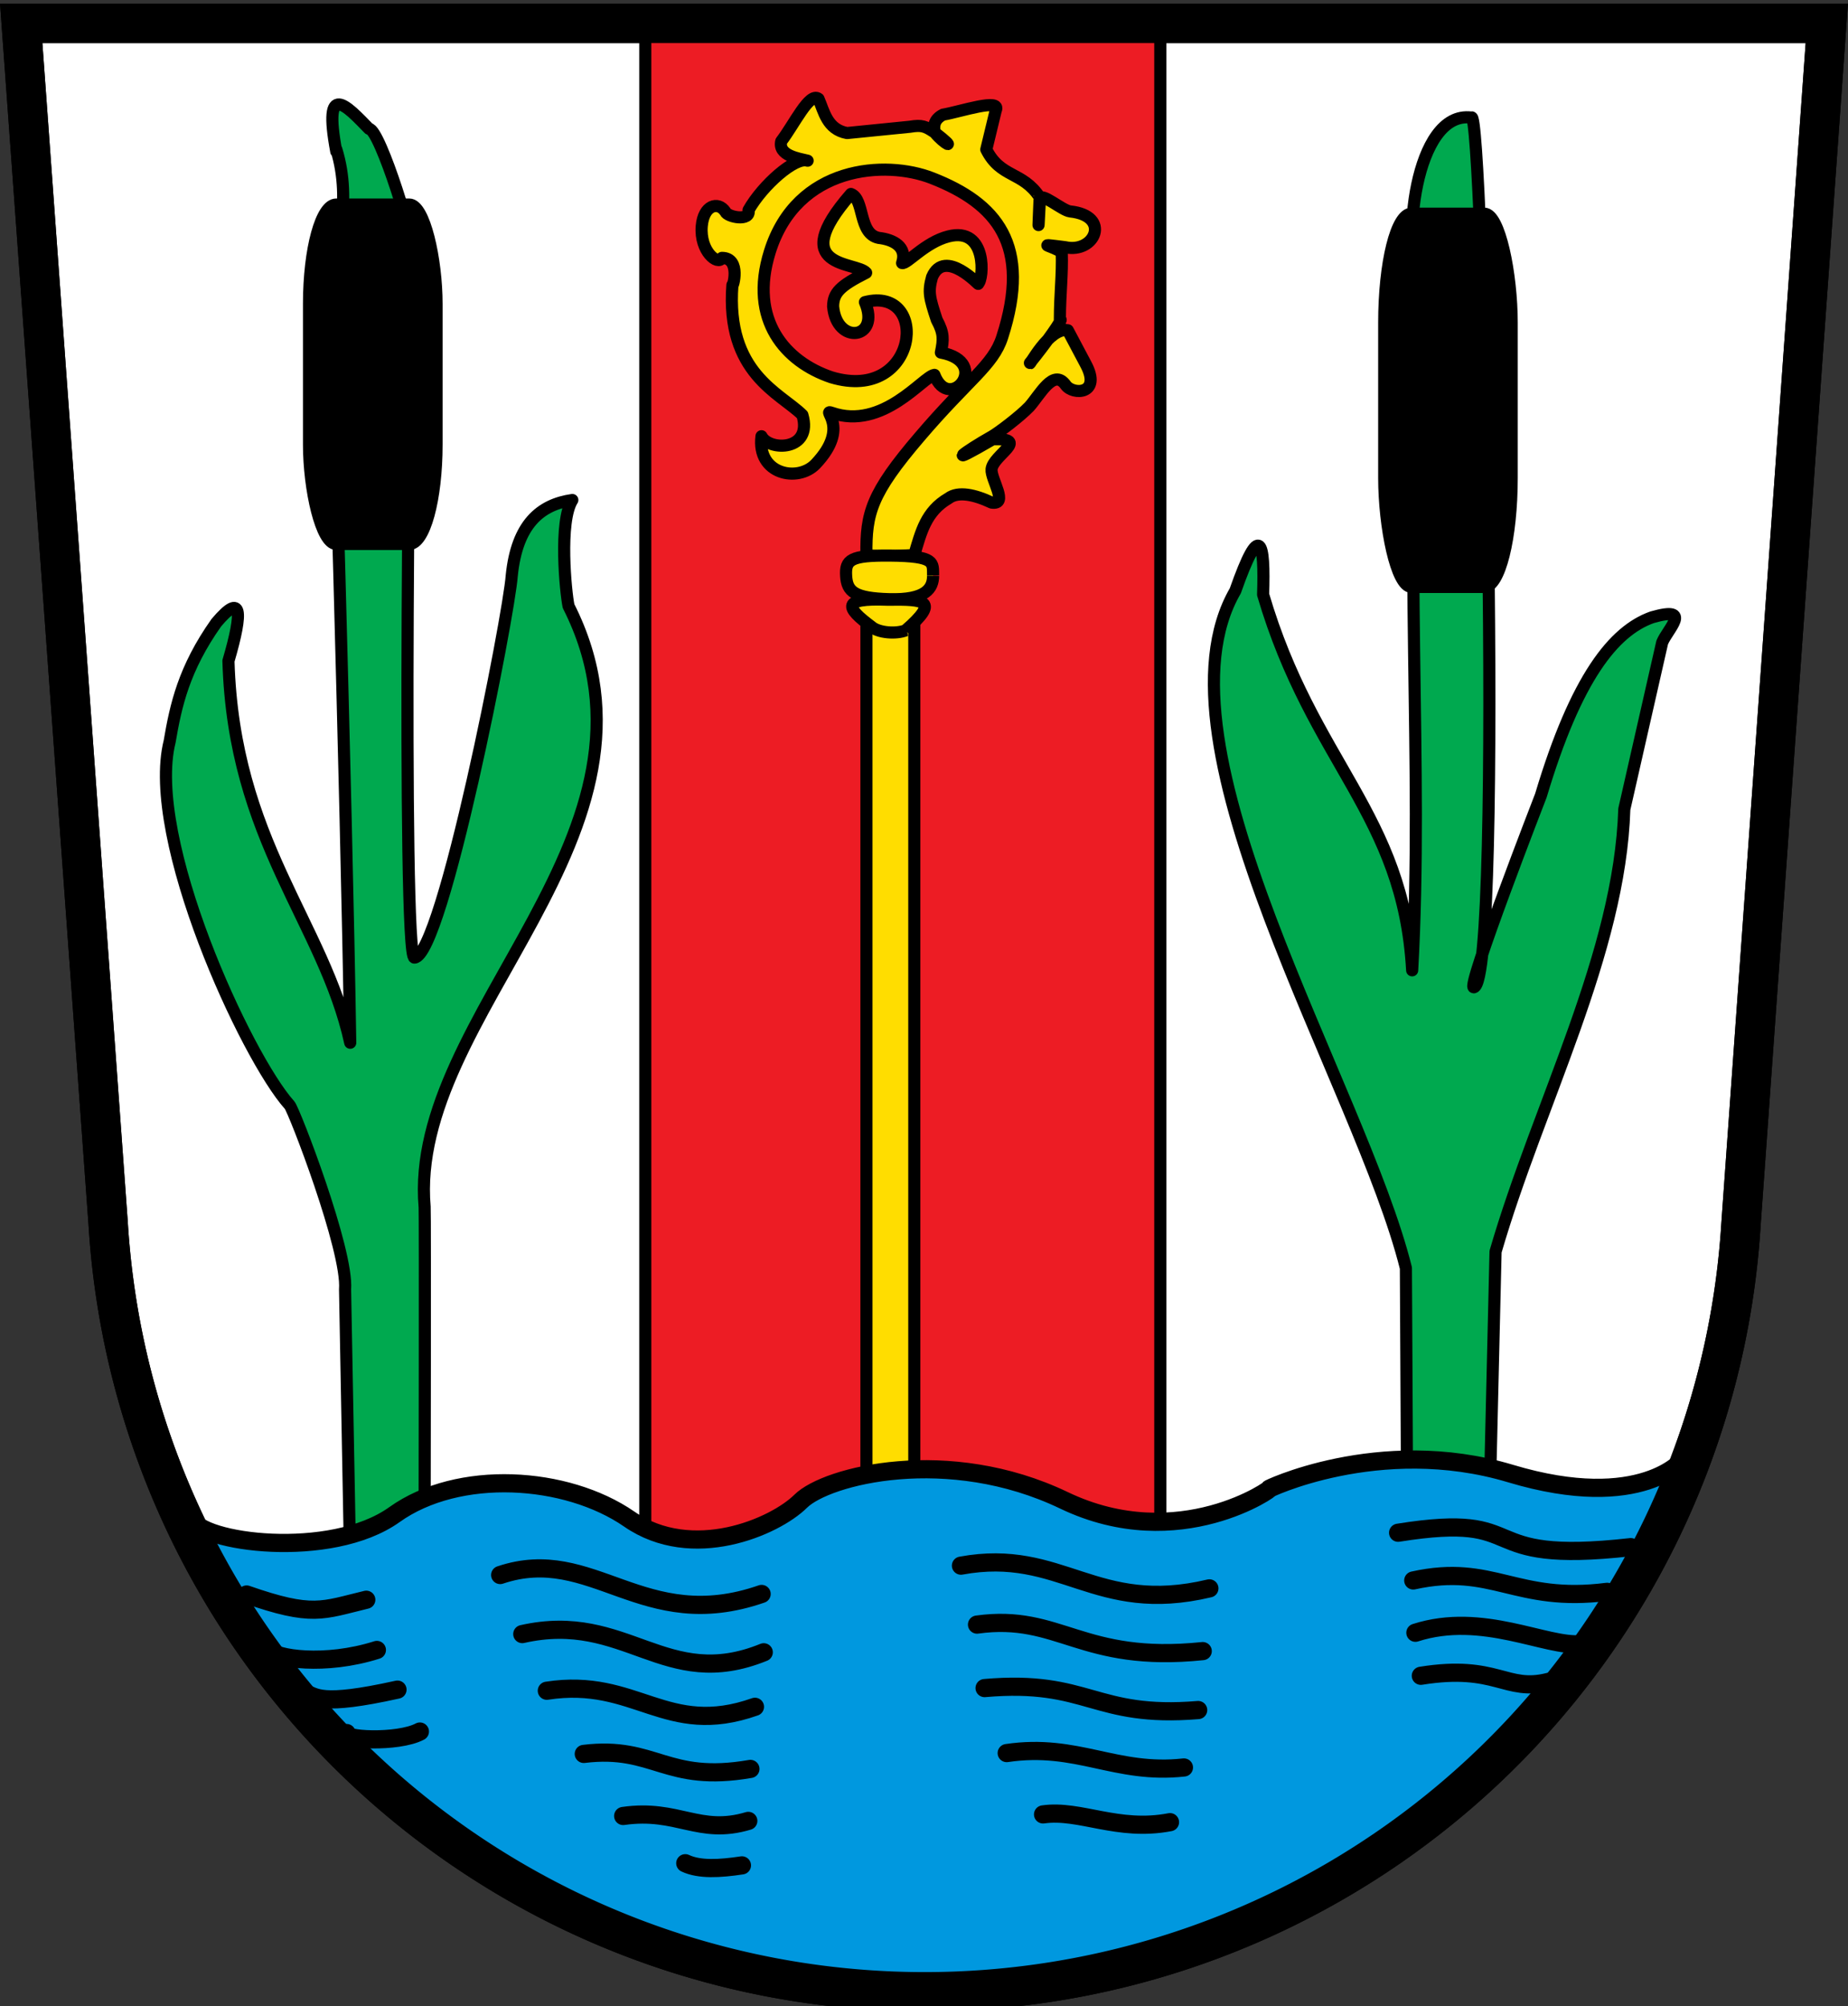<?xml version="1.0" encoding="UTF-8"?>
<svg class="nicermediapages-SVG" version="1.1" viewBox="0 0 610 662" xmlns="http://www.w3.org/2000/svg"><rect x="0" y="0" width="610" height="662" fill="#333333" stroke="none"/><g stroke="#000"><path d="m603 7.71h-596l28.7 396a270 270 0 0 0 539 0z" fill="#fff" stroke-width="13"/><g fill-rule="evenodd"><g stroke-width="4"><rect x="213" y="9.58" width="170" height="509" fill="#ed1c24" stroke="#000" style="paint-order:normal"/><g transform="translate(-2e-4)" fill="#fd0"><g stroke="#000"><path d="m286 183c-0.159-13.6 1.5-20.1 17.6-38.9 16.1-18.9 24.2-23.5 27.2-32.8 9.9-30.6-1.91-44.2-23.1-52.5-15.3-6.03-44.7-4.28-53.6 24.3-7.03 22.6 5.22 36.3 20.3 41.4 28.9 8.67 32.7-30.4 11.1-24.8 5.27 12.3-9.38 14.3-10.5 1.41 0.06-4.52 2.29-6.76 10.9-11.1-3.19-3.75-26.7-1.14-5.02-26 4.55 1.69 2.39 13.2 9.2 14.5 4.74 0.529 9.44 2.88 7.69 8.3 1.59 0.446 7.58-6.85 15.3-8.8 13-3.31 11.6 14.4 9.78 15.6 0.874 1.13-11-12.1-15.2-2.16-1.35 4.89-0.87 6.71 1.56 14.1 2.38 4.44 2.26 6.4 1.36 10.8 16.9 3.17 2.82 20.2-2.13 7.36-3.74 0.524-17 18.4-33.9 12.5-3.69-1.29 6.4 4.55-5.28 16.9-5.84 6.18-19.5 3.49-17.9-9.15 2.56 5 17 4.87 13.5-7.01-7.45-7.34-25.3-13.8-23.1-42.9 0.057 1.15 3.01-8.93-3.45-8.95-1.24 2.64-7.38-2.11-6.67-10.5 0.584-6.88 5.39-8.28 7.76-4.77 0.642 1.84 8.54 3.35 7.68-0.5 4.66-8.23 15.4-17.7 19.5-16.3-2.93-0.718-9.81-1.67-8.7-6.42 4.33-5.65 9.28-16.3 12.3-14 1.83 4.2 2.84 10.1 9.41 11.3l20.8-2.08c3.92-0.663 5.09-0.158 8.19 1.93 2.95 3.74 8.01 6.23 0 0-0.49-2.25-0.269-4.36 2.7-5.92 5.73-0.971 19.4-5.63 17.4-1.4l-3.12 12.9c4.69 9.44 11.9 7.12 17.6 15.7 0.041-0.131-0.884 20.4 0.102 0.735 0.135-2.68 7.36 3.71 9.97 4 13.7 1.44 8.2 14-1.64 11.8-10.7-1.35-4.09-0.494-1.12 1.71 0.249 7.48-0.59 13.2-0.63 22.3 1.71-1.17-4.93 8.16-9.88 14.2-0.51 1.69 6.26-11.9 12.5-10.8l5.94 11.2c5.36 10-4.24 10.3-6.64 6.89-4.02-5.67-8.51 3.26-12 7.14-3.13 3.26-10.2 8.59-12.3 9.78-9.11 5.13-16.3 10.6 0.227 0.966 12.6-0.378 0.096 5.17-0.383 9.89-0.332 3.28 5.76 11.9-0.021 11-5.43-2.58-11-3.83-14.2-1.41-7.45 4.33-9.06 11.1-11.3 18.7-5.6 0.238-10.4 0.951-15.8 0z" stroke-linecap="round" stroke-linejoin="round" style="paint-order:normal"/><rect x="286" y="192" width="15.8" height="295" style="paint-order:normal"/><path d="m308 190c0 4.19-2.43 8.08-14.5 7.73-11.4-0.329-13.9-2.44-14.2-7.66-0.335-5.33 1.38-6.85 14.5-6.73 15.2 0.135 14.1 2.35 14.2 6.54" style="paint-order:normal"/></g><path d="m299 208c-3.08 1.26-9.02 0.894-11.4-1.23-8.45-6.3-10-9.47 5.38-8.87 12.6-0.169 17.1 0.317 5.98 10.1z" style="paint-order:normal"/></g><path d="m111 50c-4.45-23.8 3.4-15.1 10.8-7.5 3.61 0 15.8 39.2 14.6 42.5-1.23 3.34-3.78 232 0.417 231 9.27-0.668 31.2-113 32.1-126 1.7-17 9.43-23.5 20-25-4.51 7.09-2.2 30.4-1.25 35 37.972 75.015-53.048 134.69-47.5 198.3 0.174 1.86 0 103 0 103v0l-24.6 13.8-1.67-89.6c1.05-12.9-16.8-59.1-18.3-60.8-14.3-15.9-47.6-88-39.6-120 2.03-11.9 4.66-24 15.4-39.2 8.43-10 8.9-4.09 4.01 12.6 1.71 59.3 31.5 86.4 40.2 126-1.3-83.8-6.2-246-6.2-246 1.07-15.5 7.08-31 1.61-48.8z" fill="#00a94f" stroke-linecap="round" stroke-linejoin="round" style="paint-order:normal"/><path d="m469 94.2c-6.68-12.5-2.06-57.9 16.7-55.4 3.68-5.12 10.8 284 0.833 287-2.87 0.983 22.1-63.3 22.1-63.3 11.6-38.8 24-54.3 36.7-58.8 13.7-3.92 4.98 4.08 3.33 8.33l-12.5 55c-1.49 47.5-28.3 97.2-42.5 146l-2.08 87.9-27.1-2.08-0.417-80.4c-14.981-60.111-85.674-172.81-56.3-223.5 8.25-23.5 9.75-16.2 9.17 1.25 16.4 55.8 46.3 72.3 49.2 124 3.8-67.7-3.08-138 2.92-226z" fill="#00a94f" stroke-linecap="round" stroke-linejoin="round" style="paint-order:normal"/><path d="m63.219 501c2.45 8.08 45.881 13.9 66.981-1.18s56.7-12.9 77.5 1.47 48 2.62 56.6-5.89 48.7-18.6 86.9-0.295 69.9-4.71 67.8-3.83 36-18.1 79.6-5.01 57.5-5.3 56.4-4.12c-84.912 237.81-403.92 226.53-494.14 18.9z" fill="#0098df" stroke="#000" stroke-width="6" style="paint-order:normal"/><rect x="102" y="67.5" width="42.1" height="112" rx="9" ry="32.8" stroke="#000" style="paint-order:normal"/></g><rect x="457" y="70.6" width="41.9" height="123" rx="8.96" ry="35.9" stroke="#000" stroke-width="4.18" style="paint-order:normal"/></g><path d="m603 7.71h-596l28.7 396a270 270 0 0 0 539 0z" fill="none" stroke-width="13"/><path d="m469 553c25.2-4.04 27.9 5.63 42.2 2m-44-16.2c22.2-7.15 43.2 4.9 54.8 3.75m-55.5-21c26.3-5.82 33.7 7.64 64 3.75m-69-19.5c45.3-7.24 23.2 10.8 76.8 4.75m-194 88.2c12.2-1.76 24.6 5.89 41.9 2.56m-53.9-22.8c23.3-3.45 35.9 7.24 58.5 4.75m-65.8-26.2c34.4-3 36 10.1 70.5 7.25m-73-28.2c27.4-3.77 34.3 12.9 74.5 8.75m-79.8-28.2c33.3-6.11 44.2 16.5 82 7.5m-173 90.7c4.67 2.2 11.4 1.81 18.7 0.707m-39.2-16.3c18.1-2.59 25 6.5 41.3 1.62m-54.3-22.1c23.6-2.87 27 9.82 55 4.95m-67.2-25.8c29.5-4.57 39.3 15.7 68.7 5.3m-76.8-24c34.3-7.74 47.1 19.3 79.7 6.01m-87-25.5c30.6-10.3 47 19.9 86.3 6.25m-137 45.9c-2.36 2.35 16.9 3.37 24.2-0.498m-38.5-12.9c4.27 1.47 5.34 4.78 31.1-0.932m-42.7-13.2c2.21 3.1 18.8 5.54 35.9 0.111m-43-18.3c21.8 7.59 24.9 5.24 39.5 1.73" fill="none" stroke-linecap="round" stroke-width="6"/></g></svg>

